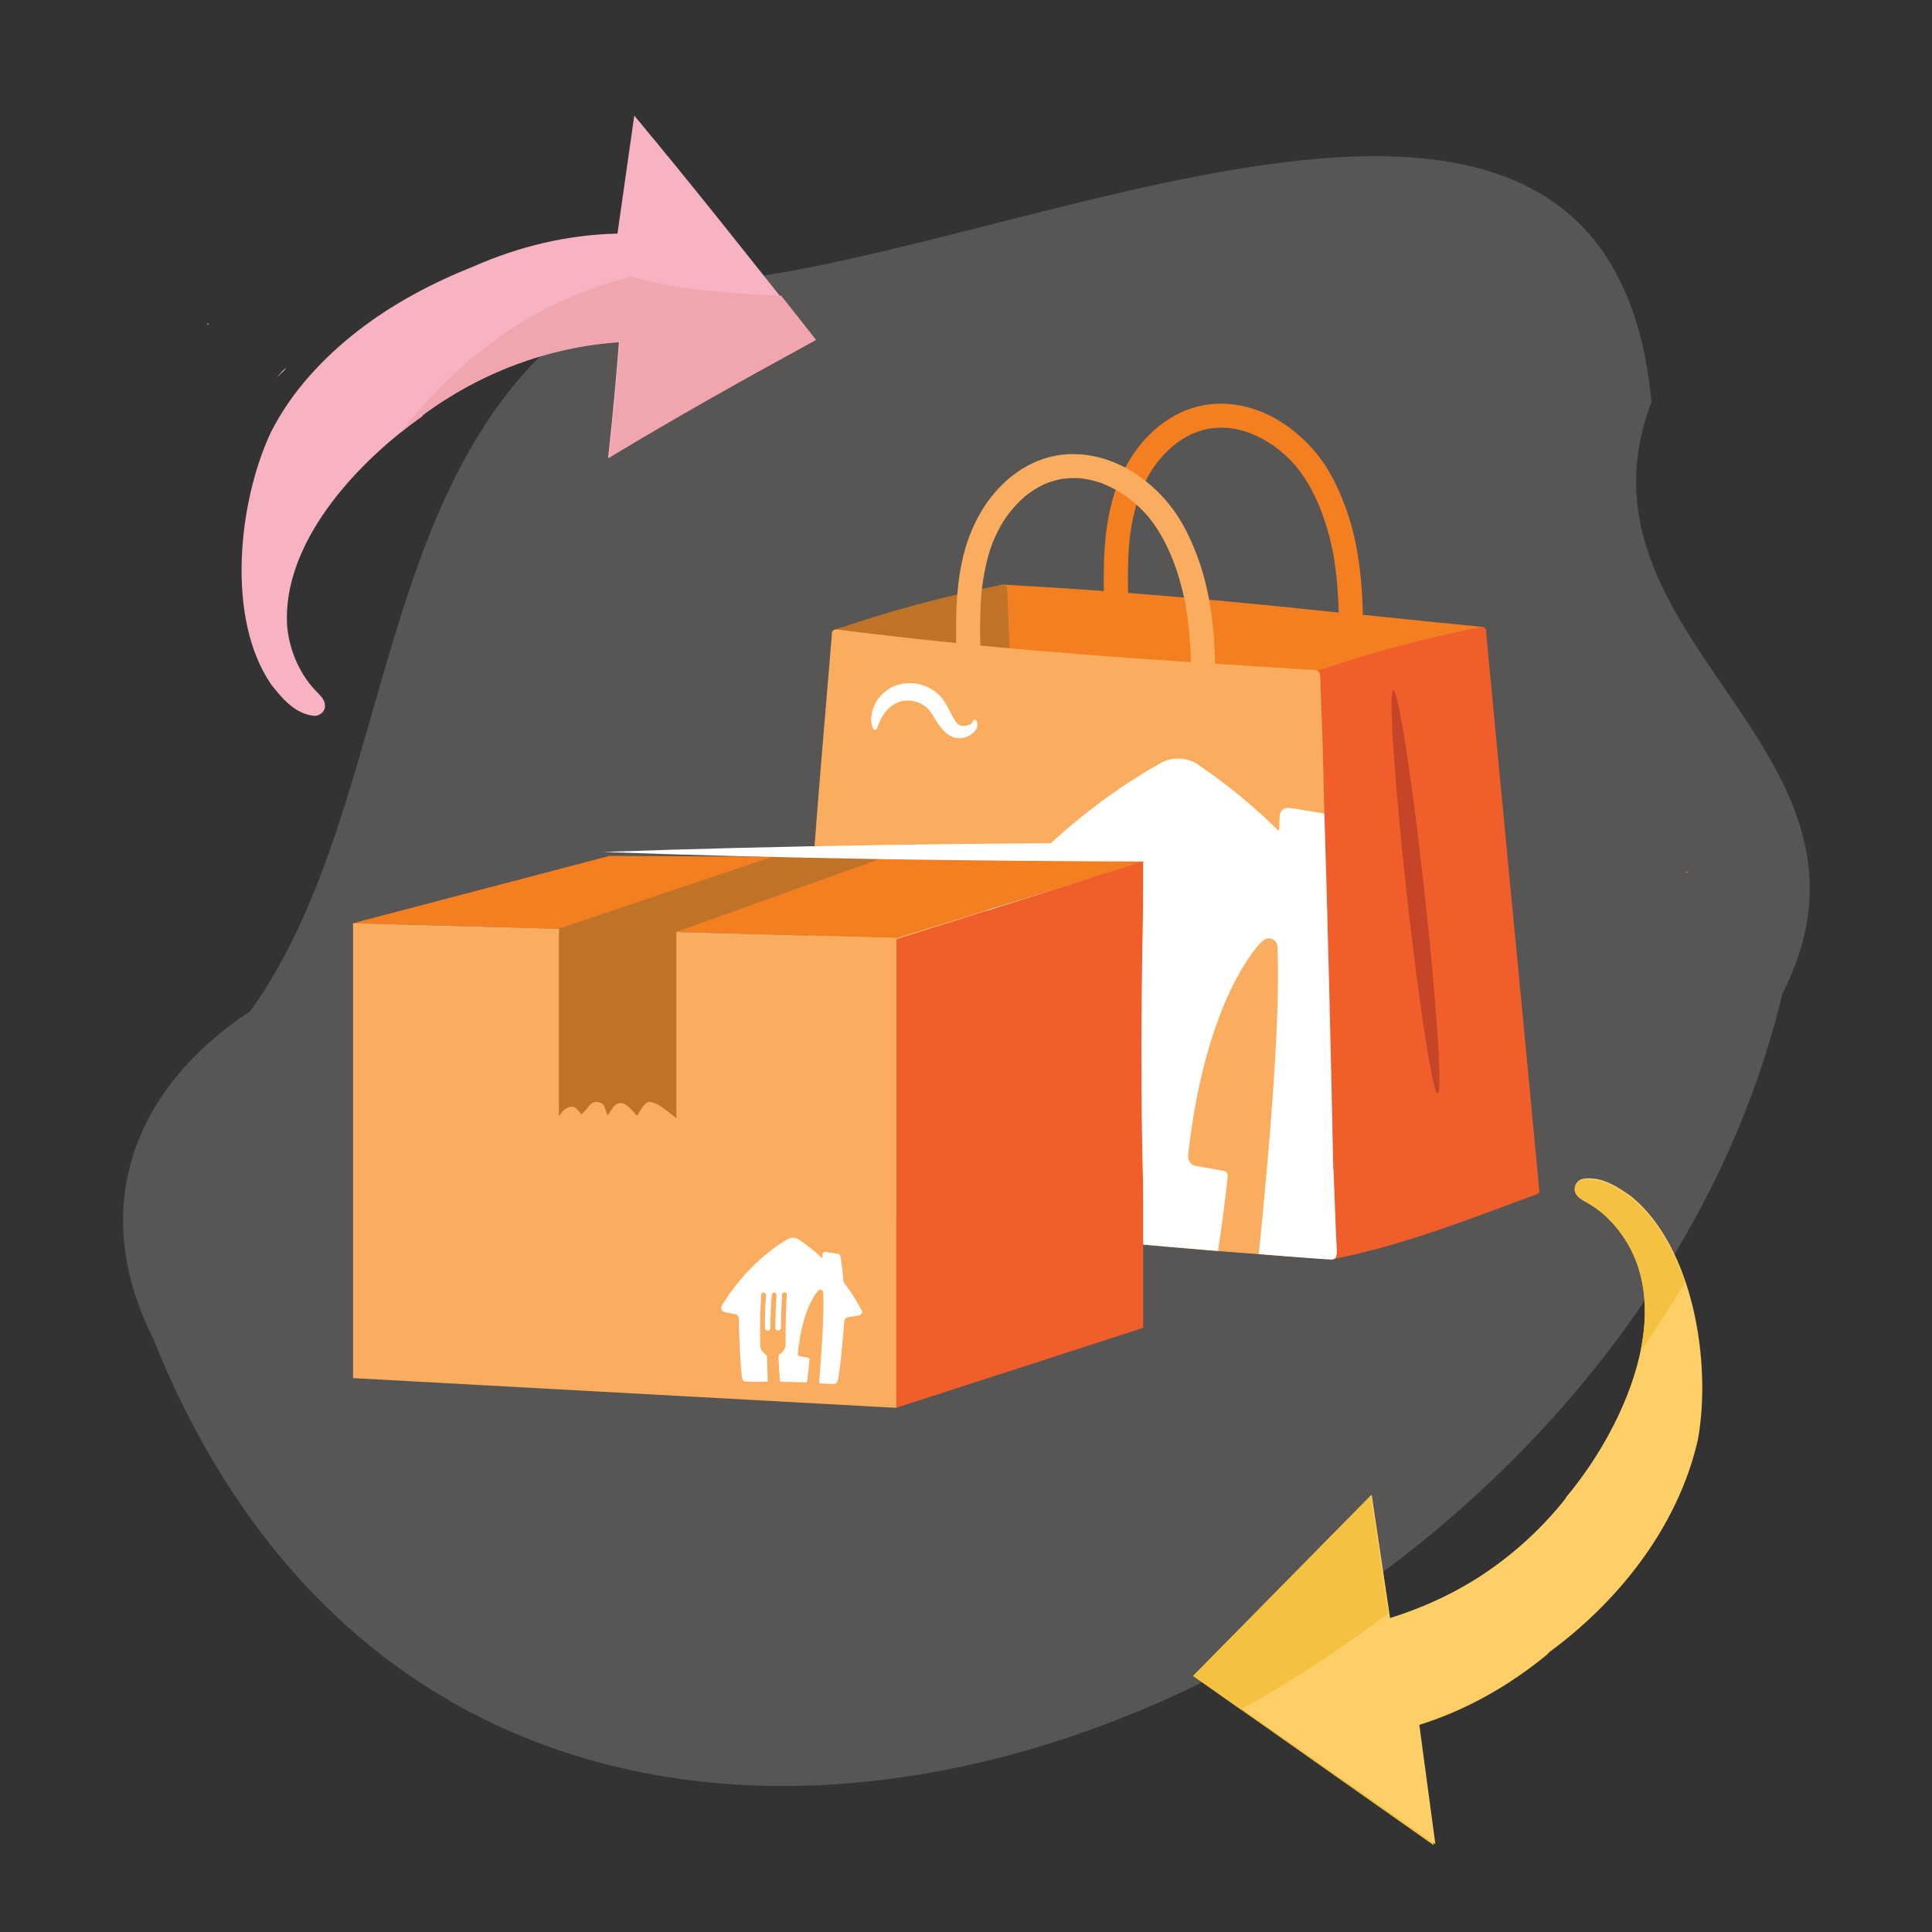 <?xml version="1.0" encoding="UTF-8"?><svg xmlns="http://www.w3.org/2000/svg" viewBox="0 0 200 200"><rect x="0" y="0" width="200" height="200" fill="#333333" stroke="none"/><defs><style>.cls-1{fill:none;}.cls-2{fill:#f7b7c2;}.cls-3{fill:#f47f20;}.cls-4{fill:#be7329;}.cls-5{fill:#575655;}.cls-6{fill:#faad5f;}.cls-7{fill:#f7b3c2;}.cls-8{fill:#c64528;}.cls-9{fill:#fff;}.cls-10{fill:#f1a5af;}.cls-11{fill:#ffcf67;}.cls-12{fill:#f5c141;}.cls-13{fill:#f05f2b;}</style></defs><g id="BG_x5F_Strong"><path class="cls-5" d="M15.85,138.55c34.32,85.84,150.65,39.76,168.67-35.7,12.87-25.3-22.95-36.49-13.56-61.24-4.73-50.29-73.46-10.13-104.49-12.25-28.84,14.13-24.3,52.67-40.56,75.31-12.06,7.94-16.87,20.35-10.06,33.88Z"/></g><g id="Outline"><g id="Layer_12"><path class="cls-1" d="M21.51,33.46c0,.07-.02.13-.05.19.05-.03.1-.06.15-.08-.04-.04-.07-.07-.1-.11Z"/><path class="cls-1" d="M28.7,39.09c.22-.27.46-.52.73-.74.08-.12.17-.23.26-.34-.38.32-.71.68-.98,1.08Z"/><path class="cls-2" d="M29.42,38.35c-.26.23-.5.48-.73.74.27-.4.6-.77.98-1.08-.09.11-.18.22-.26.34Z"/><path class="cls-2" d="M21.51,33.46s.07.07.1.11c-.05.03-.1.06-.15.08.03-.06.04-.13.05-.19Z"/></g><path class="cls-12" d="M168.9,124.05c-1.46-1.05-3.16-2.2-5.06-1.89-.5.09-.94.61-.81,1.13.11.54.58.81.97,1.05.79.41,1.53.93,2.19,1.53,8.4,7.9,2.21,21.59-3.95,29.01l-.18.21v.07c-2.41,3.05-5.3,5.7-8.51,7.85-3.01,2.01-6.32,3.51-9.77,4.59-.25-1.72-1.59-10.81-1.59-10.81l-.29-1.96-1.4,1.42-16.02,16.25-.98.99s1.16.81,1.16.81c1.36.96,23.29,16.39,23.76,16.72-.25-1.86-1.19-9.01-1.64-12.41,4.98-1.54,9.51-4.13,13.52-7.45,0,0-.17.09-.33.17,7.41-5.33,13.63-13.09,15.71-22.14,1.44-7.86-.4-19.81-6.8-25.13Z"/><path class="cls-7" d="M83.75,34.45c-5.91-7.47-12-15.18-18.09-22.48-.24,1.74-1.27,8.87-1.74,12.21-5.15.12-10.14,1.31-14.85,3.38-.05.02-.09.04-.15.06-4.24,1.7-8.33,3.86-11.95,6.69-3.61,2.82-6.83,6.29-8.93,10.44-3.41,7.27-4.65,19.34.05,26.13,1.12,1.43,2.43,2.99,4.38,3.22.53.05,1.14-.36,1.17-.93.05-.61-.35-1.02-.66-1.36-1.9-1.83-3.02-4.42-3.26-7.02-.51-8.49,6.95-16.57,13.4-21.28l.5-.35s0-.07.01-.09c5.92-4.41,13.03-7.15,20.44-7.64-.29,3.68-.62,7.36-1.02,11.04,0,0-.11.96-.11.96,6.78-4.11,13.69-8,20.64-11.81l.78-.44-.58-.74Z"/><path class="cls-11" d="M168.94,123.91c-1.46-1.05-3.16-2.19-5.07-1.88-.5.09-.94.62-.81,1.13.11.54.58.81.97,1.04.79.41,1.53.93,2.2,1.52,8.41,7.89,2.26,21.59-3.89,29.02l-.18.21v.07c-2.4,3.05-5.28,5.71-8.5,7.87-3,2.01-6.31,3.53-9.76,4.61-.26-1.71-1.61-10.81-1.61-10.81l-.29-1.95-1.4,1.42-15.99,16.28-.97.99s1.16.81,1.16.81c1.37.96,23.33,16.34,23.79,16.67-.25-1.86-1.21-9.01-1.67-12.41,4.98-1.55,9.5-4.15,13.51-7.48,0,0-.17.09-.33.17,7.4-5.34,13.61-13.12,15.67-22.18,1.42-7.87-.44-19.81-6.85-25.12Z"/><path class="cls-10" d="M41.39,44.85c.62-.5,1.23-.98,1.84-1.42l.5-.35s0-.07.01-.09c5.93-4.4,13.05-7.12,20.45-7.6-.3,3.68-.63,7.36-1.04,11.04,0,0-.11.96-.11.96,6.79-4.1,13.7-7.97,20.66-11.77l.78-.43-.58-.74c-1-1.27-2.02-2.56-3.03-3.84-5.84-.19-11.12-.74-15.48-1.96-10.57,2.61-18.01,8.64-24,16.21Z"/><path class="cls-1" d="M169.83,139.86c-1.15,5.57-4.37,11.15-7.58,15.02l-.18.21v.07c-2.41,3.05-5.3,5.7-8.51,7.85-3.01,2.01-6.32,3.51-9.77,4.59-.02-.15-.05-.36-.09-.61-4.87,3.72-9.98,7.06-15.26,9.96,6.64,4.68,19.63,13.81,19.99,14.07-.25-1.86-1.19-9.01-1.64-12.41,4.98-1.54,9.51-4.13,13.52-7.45,0,0-.17.09-.33.17,7.41-5.33,13.63-13.09,15.71-22.14.87-4.76.53-11.01-1.28-16.39-1.44,2.41-2.97,4.77-4.59,7.07Z"/><path class="cls-12" d="M142.2,156.79l-.29-1.96-1.4,1.42-16.02,16.25-.98.99s1.16.81,1.16.81c.32.22,1.76,1.24,3.77,2.66,5.28-2.9,10.39-6.24,15.26-9.96-.38-2.61-1.5-10.21-1.5-10.21Z"/><path class="cls-12" d="M168.9,124.05c-1.46-1.05-3.16-2.2-5.06-1.89-.5.09-.94.61-.81,1.13.11.54.58.81.97,1.05.79.41,1.53.93,2.19,1.53,4.02,3.78,4.69,8.88,3.64,13.99,1.62-2.3,3.15-4.66,4.59-7.07-1.18-3.5-2.99-6.64-5.51-8.74Z"/><g id="JET_bag"><path class="cls-3" d="M153.48,64.9c-3.34-.33-6.67-.66-10-1.01-.81-.08-1.61-.17-2.42-.25.02-.08.02-.17.02-.26-.1-3.74-.54-7.53-1.86-11.05-.64-1.7-1.44-3.39-2.52-4.85-1.06-1.42-2.32-2.62-3.79-3.61-2.77-1.87-6.32-2.67-9.55-1.61-3.23,1.06-5.69,3.67-7.13,6.65-1.69,3.49-1.99,7.45-1.97,11.27,0,.33,0,.67.01,1-3.07-.22-6.14-.42-9.21-.59-.44-.02-.88-.05-1.32-.07-.25-.01-.46.25-.45.49,0,.03,0,.06.01.08-1.68.39-7.49,1.72-8.71,2.05-1.43.38-7.29,2.22-7.29,2.42h0s4.24.59,4.24.59c0,0,13.21,1.35,15.17,1.54s29.43,2.27,29.43,2.27l15.59-4.31c.08,0,.16.02.23.02.43.04.85.08,1.27.13.25.02.5-.08.56-.35.05-.22-.1-.54-.35-.56ZM134.07,62.94c-3.09-.31-6.19-.61-9.28-.89-2.61-.24-5.32-.46-8.01-.67-.04-1.73-.03-3.46.12-5.18.18-1.74.51-3.47,1.11-5.12.4-1.01.9-1.97,1.52-2.86.55-.75,1.17-1.44,1.87-2.04.58-.47,1.2-.87,1.86-1.2.6-.27,1.23-.47,1.88-.6.67-.1,1.34-.13,2.02-.08.77.09,1.52.27,2.24.53.87.34,1.69.79,2.45,1.31.86.63,1.65,1.35,2.34,2.16.8.98,1.44,2.06,1.99,3.2.89,1.93,1.5,3.98,1.88,6.08.32,1.92.47,3.87.53,5.83-1.51-.15-3.01-.31-4.52-.46Z"/><path class="cls-4" d="M104.24,60.96s0-.07-.02-.11c-.08-.26-.34-.35-.59-.3-2.32.48-4.64.99-6.94,1.57-2.1.53-4.18,1.12-6.25,1.76-1.34.42-2.68.85-4.02,1.29-.57.19-.29,1.08.29.89h0c.41-.14.82-.27,1.24-.41l5.64.79,10.04,1.08c.2.38.9.28.88-.24l-.25-6.24s0-.05-.01-.08Z"/><path class="cls-13" d="M159.34,123.18c-.35-3.78-.71-7.57-1.07-11.35-.36-3.73-.71-7.45-1.07-11.18-.35-3.68-.71-7.36-1.06-11.04-.36-3.7-.71-7.4-1.06-11.1-.36-3.79-.72-7.58-1.08-11.37-.04-.48-.09-.95-.13-1.43,0-.07-.02-.12-.05-.18.04-.1.05-.21.02-.31-.08-.26-.34-.35-.59-.3-2.32.48-4.64.99-6.94,1.57-2.1.53-4.18,1.12-6.25,1.76-1.34.42-2.68.85-4.02,1.29-.52.17-.33.94.15.91l.54,23.72.61,24.52s.41,8.58.43,10.75c-.05.01-.1.02-.15.03-.25.05-.37.37-.3.59.08.26.34.35.59.3h0c2.98-.58,5.91-1.39,8.81-2.31,2.74-.87,5.44-1.86,8.14-2.86,1.39-.52,2.78-1.04,4.18-1.54.03,0,.05-.02.08-.04.16-.06.27-.21.25-.43Z"/><path class="cls-6" d="M136.63,69.82s0-.07-.01-.1c-.03-.14-.13-.24-.24-.29-.07-.03-.15-.06-.23-.06-3.34-.21-6.68-.42-10.02-.64-.11,0-.23-.02-.34-.02,0-.04,0-.07,0-.11-.1-3.74-.54-7.53-1.86-11.05-.64-1.7-1.44-3.39-2.52-4.85-1.09-1.46-2.32-2.62-3.79-3.61-2.77-1.87-6.32-2.67-9.55-1.61-3.23,1.06-5.69,3.67-7.13,6.65-1.69,3.49-1.99,7.45-1.97,11.27,0,.39,0,.78.02,1.17-.39-.04-.78-.08-1.17-.12-3.3-.34-6.6-.72-9.9-1.13-.42-.05-.84-.11-1.25-.16,0,0-.02,0-.03,0-.03,0-.06,0-.09,0-.09,0-.16.03-.23.07,0,0,0,0,0,0,0,0-.02.01-.03.02-.08.06-.15.14-.17.26,0,.04-.01.08,0,.12,0,0,0,0,0,0h0c-.33,3.98-.67,7.96-1,11.94-.3,3.64-.6,7.28-.87,10.92-.27,3.64-.52,7.16-.73,10.74-.22,3.73-.41,7.46-.56,11.2-.16,4.16-.28,8.32-.36,12.49-.01.56-.02,1.12-.03,1.68,0,.19.09.32.22.38.04.03.09.05.14.05h0c3.49.45,6.99.87,10.48,1.28,3.61.42,7.21.81,10.83,1.19,3.61.38,7.27.74,10.91,1.07,3.6.33,7.21.64,10.82.93,3.54.28,7.08.54,10.63.78.42.03.85.06,1.27.08.12,0,.22-.05.31-.13.08-.07.13-.16.14-.29,0-.02,0-.04,0-.06,0,0,0-.01,0-.02-.25-4.42-.46-8.83-.61-13.25-.14-3.9-.23-7.8-.31-11.7-.07-3.62-.11-7.23-.16-10.85-.05-3.62-.1-7.29-.17-10.93-.08-3.91-.2-7.83-.35-11.74l-.06-1.57s0,0,0,0c0,0,0,0,0,0ZM101.48,66.72h0c-.04-1.77-.03-3.55.12-5.31.18-1.74.51-3.47,1.11-5.12.4-1.01.9-1.97,1.52-2.86.55-.75,1.17-1.44,1.87-2.04.58-.47,1.2-.87,1.86-1.2.6-.27,1.23-.47,1.88-.6.67-.1,1.34-.13,2.02-.08.77.09,1.52.27,2.24.53.87.34,1.69.79,2.45,1.31.86.63,1.65,1.35,2.34,2.16.8.98,1.44,2.06,1.99,3.2.89,1.93,1.5,3.98,1.88,6.08.32,1.9.47,3.83.53,5.76-2.23-.15-4.45-.3-6.68-.46-3.13-.23-6.26-.47-9.38-.74-1.92-.16-3.84-.34-5.76-.52,0-.03,0-.06,0-.1Z"/></g><path class="cls-1" d="M136.79,129.4h0c-.11.36-.36.65-.68.83,2.05.04,1.94-.44,1.98-2.23.02-.7,0-2.94-.06-6.11-.4,3.19-.84,6.06-1.24,7.51Z"/><path class="cls-1" d="M116.22,120.33c.03-.27.18-.5.4-.63,1.21-.76,2.03-2.08,2.1-3.62,0-.02,0-.04,0-.05h0s0-.06,0-.09c0,0,0-.05,0-.05.03-5.62.2-12.02.71-17.05,0-.02,0-.04,0-.07.01-.46-.35-.84-.82-.86-.44-.01-.81.32-.85.75-.36,3.45-.55,7.55-.64,11.6-.02.54-.47.97-1.01.96-.55-.01-.98-.46-.96-1.01h0c.1-4.02.28-8.09.63-11.53,0-.02,0-.04,0-.07.01-.46-.35-.84-.82-.86-.44-.01-.81.32-.85.75-.36,3.47-.55,7.59-.65,11.66-.01.55-.47.98-1.01.97-.55-.01-.98-.47-.97-1.01h0c.09-4.04.28-8.14.63-11.59,0-.02,0-.04,0-.07.01-.46-.35-.84-.82-.86-.44-.01-.81.32-.85.75h0c-.53,5.18-.7,11.83-.72,17.58.01,1.54.81,2.91,2.03,3.71.24.16.39.42.39.73h0c0,.09,0,.2,0,.28.02,3.05.08,5.96.12,7.59,1.4.13,2.81.27,4.2.39-.04-.68-.11-1.79-.19-3.26-.21-4.19-.07-5.05-.07-5.05h0Z"/><path class="cls-1" d="M130.29,129.74h0s.5-4.62.99-10.52c.59-6.94,1.19-15.85.94-21.11-.01-.29-.05-.4-.05-.4-.11-.33-.42-.58-.8-.59-.19,0-.37.05-.52.15,0,0-.11.06-.28.22,0,0-5.73,5.39-7.59,22.01,0,0-.03.23.02.44.08.35.34.64.79.74h0l2.85.51c.25.05.44.25.43.5,0,0-.25,2.8-1,7.78,0,0,0,0,0,.01,1.06.09,2.03.16,2.87.22.48.03.94.07,1.37.1,0-.02,0-.03,0-.05h0s0,0,0,0Z"/><path class="cls-1" d="M102.29,106.55c-.04-.59-.44-1.08-.99-1.26l-4.12-.97c-.61-.18-1.05-.76-1.02-1.43,0-.22.07-.42.16-.6.34-.78,8.89-14.92,23.68-23.22h0c.61-.37,1.33-.57,2.09-.54h0c.77.03,1.46.29,2.04.71,3.04,2.06,5.77,4.36,8.17,6.72h0s.02.01.03.01c.03,0,.05-.02.06-.05l.06-1.45c.02-.49.43-.87.92-.85.04,0,.07,0,.11.01l3.6.59c0-.21-.01-.42-.02-.62-.38-11.17-.54-13.35-.54-13.35,0,0-25.78-1.36-37.26,11.23-11.48,12.6-5.56,44.93-5.56,44.93,0,0,3.97.41,9.38.94-.71-5.07-.8-20.1-.81-20.81h0Z"/><path class="cls-9" d="M138.02,121.05h0c-.19-10.11-.64-28.26-.92-36.83l-3.6-.59s-.07,0-.11-.01c-.49-.02-.9.36-.92.85l-.06,1.45s-.03.05-.06.05c-.01,0-.03,0-.03-.01h0c-2.41-2.36-5.13-4.66-8.17-6.72-.58-.42-1.27-.68-2.04-.71h0c-.77-.03-1.48.17-2.09.54h0c-14.8,8.3-23.34,22.44-23.68,23.22-.1.18-.15.39-.16.6-.03.67.41,1.25,1.02,1.43l4.12.97c.55.18.95.67.99,1.26,0,.7.09,15.74.81,20.81,2.8.28,5.98.59,9.19.89-.04-1.63-.1-4.54-.12-7.59,0-.09,0-.2,0-.28h0c0-.3-.16-.57-.39-.73-1.22-.8-2.01-2.17-2.03-3.71.02-5.75.19-12.4.72-17.58h0c.04-.43.41-.76.85-.75.46.01.83.39.82.86,0,.02,0,.04,0,.07-.35,3.45-.54,7.55-.63,11.59h0c-.01.55.42,1,.97,1.01.55.01,1-.42,1.01-.97.1-4.07.29-8.19.65-11.66.04-.43.41-.76.85-.75.46.01.83.39.82.86,0,.02,0,.04,0,.07-.35,3.44-.54,7.51-.63,11.53h0c-.01.55.42,1,.96,1.01.54.01,1-.42,1.01-.96.1-4.05.29-8.15.64-11.6.04-.43.41-.76.85-.75.46.01.83.39.82.86,0,.02,0,.04,0,.07-.51,5.04-.68,11.44-.71,17.05,0,0,0,.05,0,.05,0,.03,0,.06,0,.09h0s0,.04,0,.06c-.06,1.53-.89,2.86-2.1,3.62-.22.14-.37.36-.4.63,0,0-.14.86.07,5.05.08,1.48.15,2.59.19,3.26,3.49.32,6.83.62,9.56.84,0,0,0,0,0-.01.76-4.98,1-7.78,1-7.78,0-.25-.17-.45-.43-.5l-2.85-.51h0c-.45-.1-.71-.39-.79-.74-.05-.21-.02-.44-.02-.44,1.86-16.62,7.59-22.01,7.59-22.01.17-.16.28-.22.28-.22.15-.1.33-.15.52-.15.37.02.68.26.8.59,0,0,.04.12.05.4.25,5.26-.35,14.17-.94,21.11-.5,5.89-.99,10.52-.99,10.52h0s0,.04,0,.06c2.18.17,3.74.31,4.87.39h0c.96.07,2.12.16,2.61.17.49,0,.65-.19.58-1.34-.08-1.15-.32-7.96-.32-7.96h0Z"/><g id="Confetti"><path class="cls-12" d="M174.45,90.28c.12.04.25,0,.35-.09"/></g><path class="cls-9" d="M100.83,74.5c-.13.05-.13.31-.33.44-.09.07-.22.13-.41.17-.18.04-.42.05-.63,0-.1-.03-.2-.07-.26-.12-.04-.03-.04-.04-.09-.09-.05-.05-.09-.1-.14-.16-.18-.23-.36-.54-.55-.93-.2-.39-.41-.86-.77-1.36-.37-.52-.9-.95-1.48-1.25-1.19-.6-2.54-.62-3.62-.16-1.09.46-1.74,1.31-2.06,2.05-.33.75-.34,1.43-.26,1.86.09.44.26.64.38.62.27-.03.3-.91,1.02-1.84.35-.45.88-.91,1.53-1.1.64-.2,1.46-.14,2.17.21.35.19.65.41.88.7.24.3.47.69.72,1.1.26.41.56.84.96,1.19.1.09.2.17.31.24.1.07.27.16.4.21.28.11.55.13.79.13.48-.02.88-.18,1.18-.39.3-.21.52-.51.59-.79.07-.29-.01-.52-.1-.62-.09-.11-.17-.14-.23-.11Z"/><path class="cls-8" d="M148.83,113.21c.51-.06-.11-9.45-1.38-20.98-1.27-11.53-2.71-20.84-3.22-20.78-.51.06.11,9.45,1.38,20.98,1.27,11.53,2.71,20.84,3.22,20.78Z"/><path class="cls-3" d="M36.55,95.57l26.55-6.97,56.34.3-26.65,8.2s-56.23-1.53-56.23-1.53Z"/><polygon class="cls-13" points="118.34 137.46 92.79 145.73 92.79 97.24 118.34 89.16 118.34 137.46"/><polygon class="cls-4" points="69.98 96.48 57.08 96.38 81.43 88.2 93.09 88.2 69.98 96.48"/><path class="cls-9" d="M62.28,88.2c19.04-.68,38.1-.91,57.16-.96,0,0,.99,0,.99,0-.09,7.15-.32,14.3-.6,21.44-.31,6.82-.68,13.63-1.28,20.43-.57-13.63-.44-27.28-.09-40.92,0,0,.98,1,.98,1-19.05-.06-38.11-.3-57.16-1h0Z"/><polygon class="cls-6" points="92.79 145.73 92.79 97.1 36.55 95.57 36.55 142.66 92.23 145.71 92.79 145.73"/><path class="cls-9" d="M89.15,135.59c-.05-.12-.63-1.31-1.79-2.81l-.05-.12c-.05-.85-.15-1.71-.3-2.57-.01-.09-.07-.16-.12-.22-.08-.06-.14-.11-.23-.09l-1.22-.18s-.02,0-.03-.01c-.07,0-.13.03-.18.08s-.08.11-.09.18v.42h-.01c-.75-.72-1.55-1.35-2.41-1.93-.17-.12-.38-.2-.6-.21s-.41.06-.61.16c-4.27,2.51-6.71,6.69-6.8,6.92-.02.06-.05.12-.04.19,0,.1.03.18.09.26s.13.14.21.15l1.21.26c.08.01.16.08.2.13s.08.13.1.23c0,.22.11,5.03.36,6.28.01.09.07.16.15.23s.16.1.26.09h0c.7,0,1.36,0,2.07.01h.05s.02,0,.04-.01l.04-.02s.01-.03.03-.04.01-.03,0-.05h0c-.01-.43-.06-1.38-.08-2.4,0-.02,0-.05,0-.07,0-.05-.01-.09-.02-.11-.02-.04-.06-.07-.09-.09-.17-.12-.33-.27-.44-.47s-.17-.39-.16-.61c-.02-1.69,0-3.64.12-5.15,0-.05.05-.12.08-.16.05-.05.11-.07.17-.05.05,0,.13.02.16.08.05.05.07.11.07.16v.02c-.07,1.01-.11,2.21-.11,3.4,0,.05,0,.07.02.11s.03.06.06.09.05.05.1.06.08.01.11.03.07,0,.11-.02.06-.03.09-.06.04-.07.06-.1.01-.08.03-.11c0-1.19.04-2.4.14-3.41,0-.07.02-.13.07-.18s.11-.07.16-.07.13.02.18.07.07.11.07.16v.02c-.07,1.01-.11,2.21-.12,3.38,0,.07.04.15.09.21s.13.09.21.08c.07,0,.16-.02.21-.09.05-.05.09-.13.08-.21,0-1.19.04-2.4.12-3.4,0-.07.02-.13.07-.18s.11-.07.16-.07c.07,0,.13.02.18.07s.07.11.07.16v.02c-.11,1.48-.13,3.36-.13,5.01v.02s.02.02.02.02v.02c0,.22-.06.42-.17.61s-.24.35-.44.45c-.04.02-.05.05-.09.09-.01.03-.02.06-.03.11,0,0-.04.26.05,1.48.04.54.08.91.08,1.08l.04.08s.06.02.09.04h.12c.24,0,.47.01.74.02h.1s.91.03.91.03l.69.02s.07,0,.08-.04c.02,0,.03-.04.04-.07.2-1.47.25-2.3.25-2.3.01-.03,0-.07-.04-.1s-.07-.04-.1-.06l-.83-.13s-.11-.03-.15-.06-.06-.09-.08-.13-.01-.09,0-.12c.46-4.89,2.12-6.5,2.12-6.5.01-.03.05-.05.07-.06.04-.02.1-.04.15-.04s.11.03.15.06.08.06.1.13c.02.04,0,.07.02.11.1,1.54-.04,4.15-.18,6.2-.11,1.72-.23,3.09-.23,3.09l.02.04.02.04s0,.02.04.03h.03c.45.04.92.06,1.39.07h0c.1,0,.18-.03.26-.09.07-.06.14-.13.15-.21.32-1.23.67-6.04.7-6.25.01-.08.05-.17.1-.21.04-.07.13-.1.21-.14l1.22-.21c.09-.01.16-.07.23-.15s.1-.16.09-.26c-.02-.11-.05-.17-.08-.23h0Z"/><path class="cls-4" d="M58.45,114.86c.38-.32.97-.44,1.33,0,.14.17.28.34.43.51.3-.33.6-.66.88-1.01.37-.45,1.24-.36,1.48.2.13.3.21.6.3.91.03-.04.07-.08.1-.12.16-.21.32-.46.48-.69.39-.56.96-.63,1.48-.2.32.26.59.56.85.87.05.06.11.12.17.18.03-.05.06-.1.09-.14.17-.27.31-.55.5-.8.48-.64.67-.6,1.47-.27.42.17,1.89,1.35,2.01,1.46v-19.71h-12.16v19.51c.17-.26.35-.5.57-.69Z"/></g></svg>
